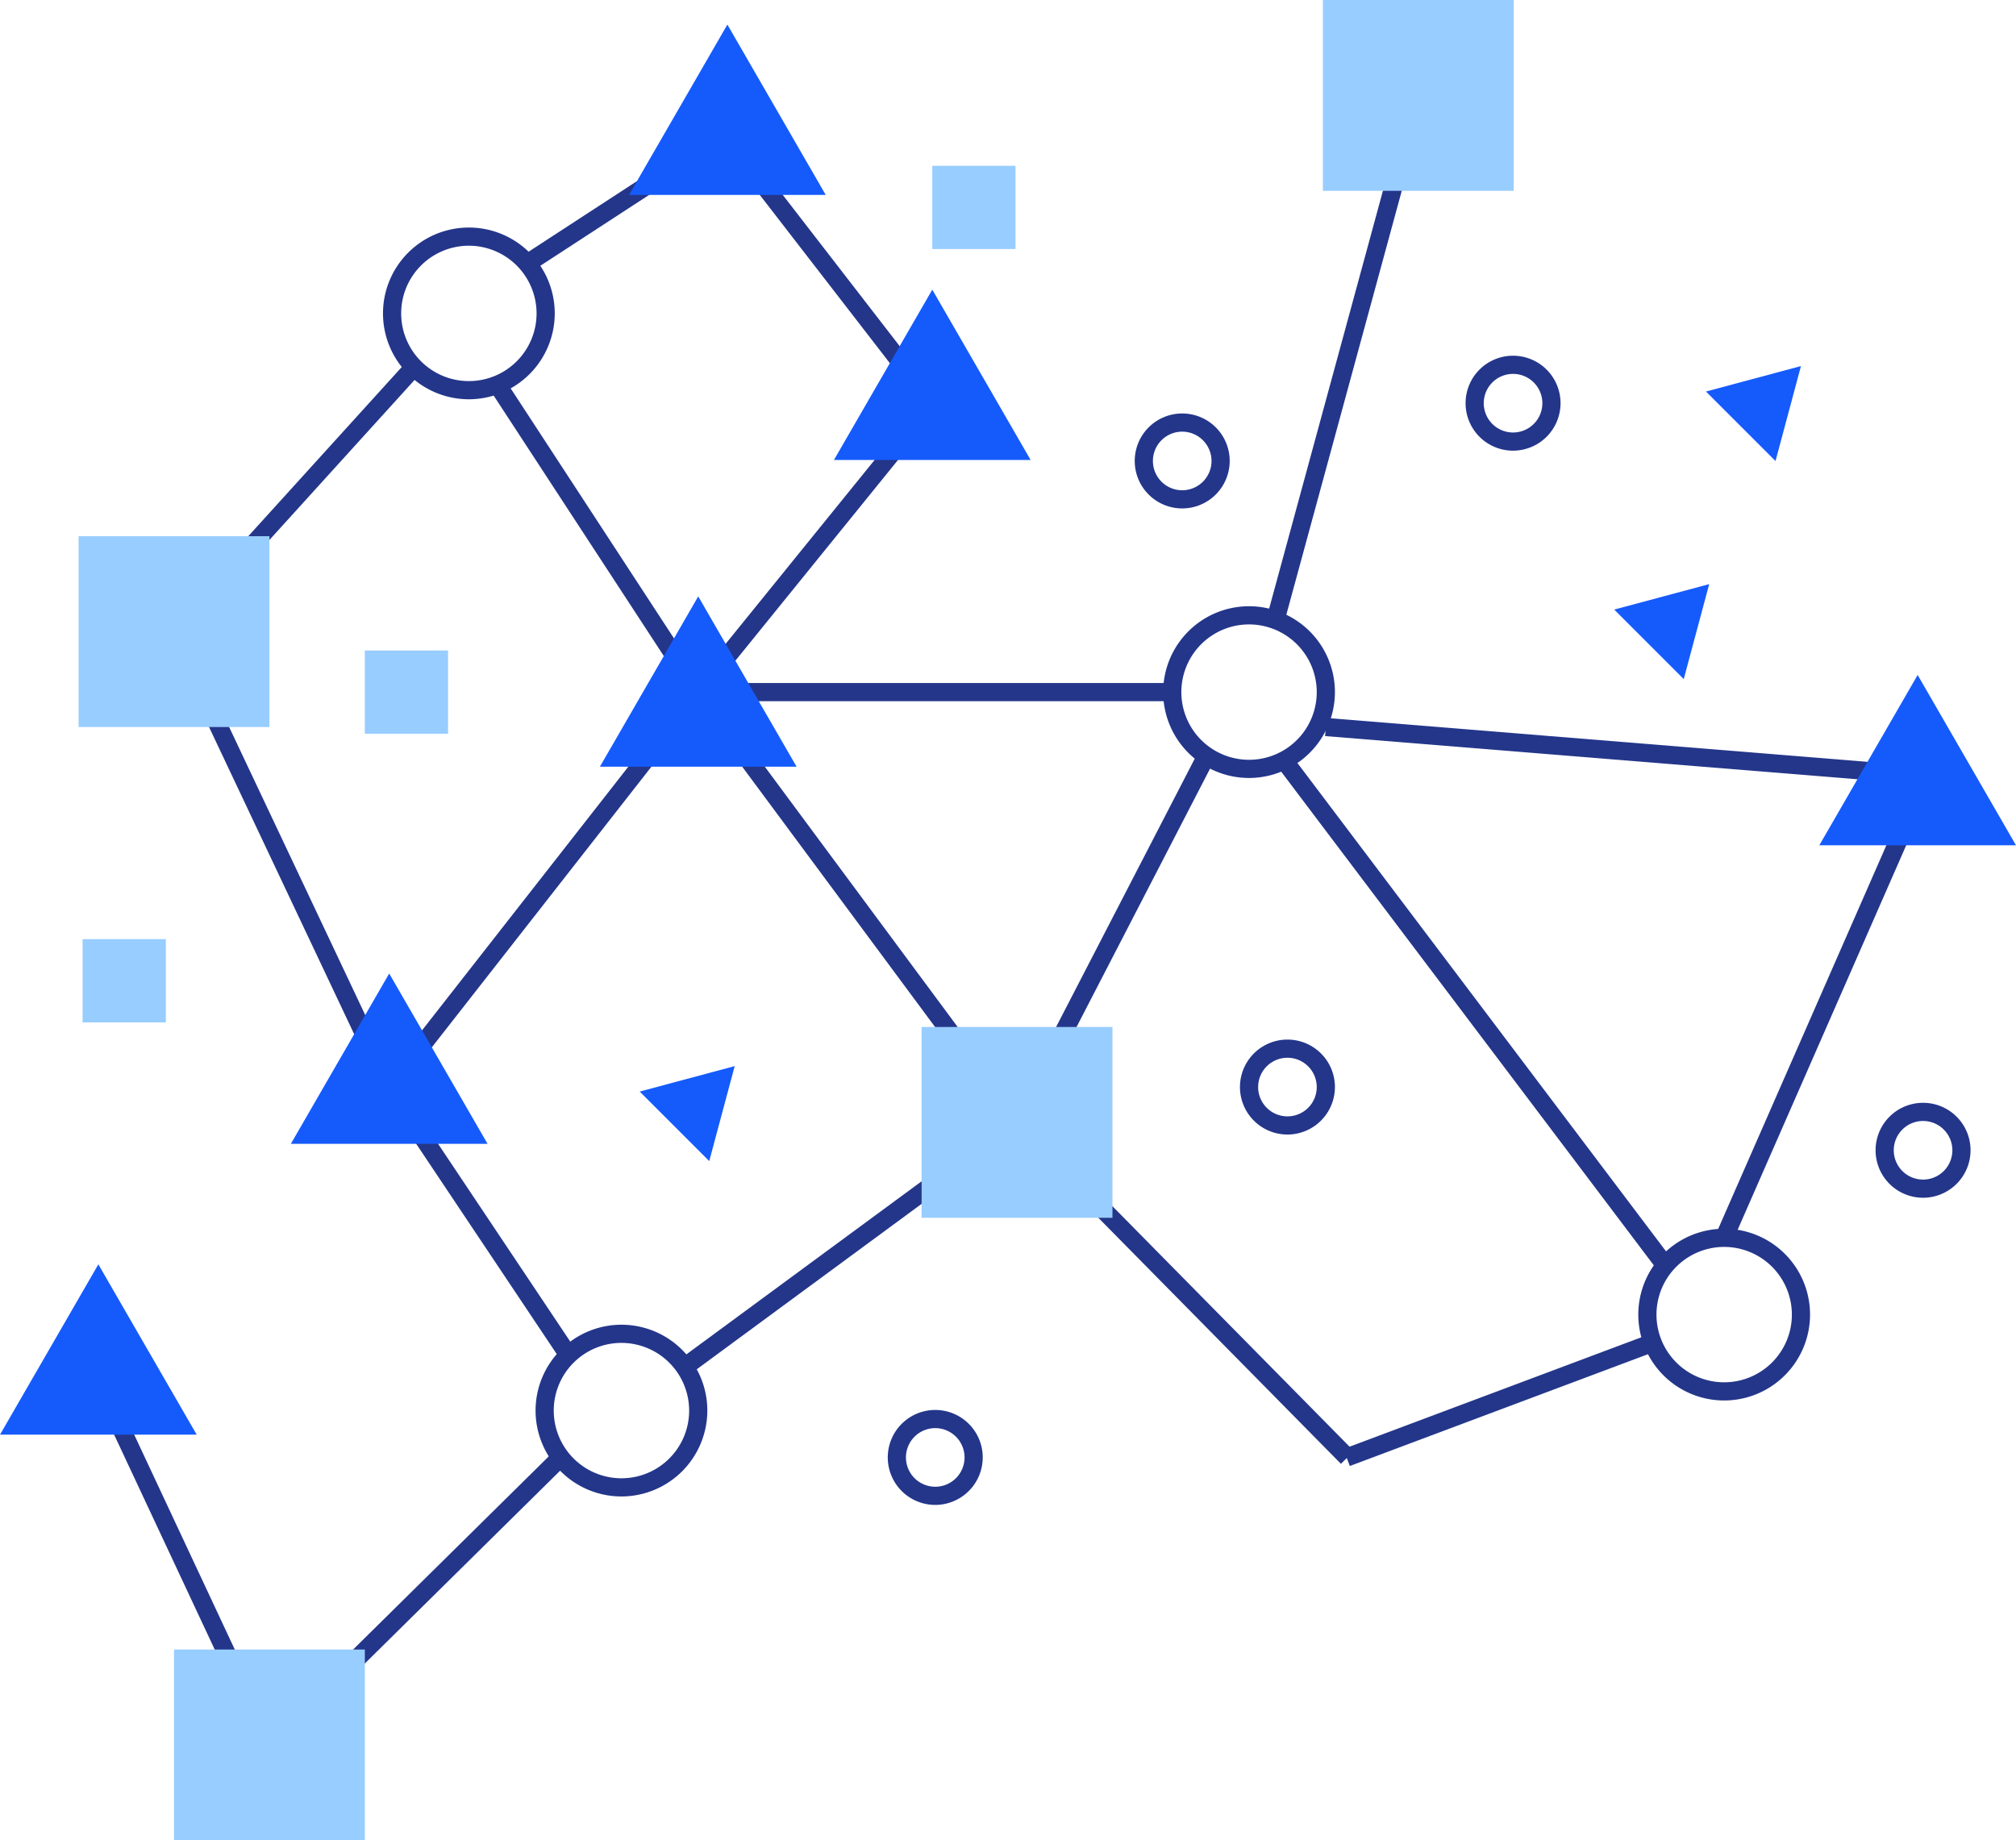 <svg id="Layer_1" data-name="Layer 1" xmlns="http://www.w3.org/2000/svg" viewBox="0 0 887.2 809.983"><defs><style>.cls-1{fill:#24368a;}.cls-2{fill:#155bfb;}.cls-3{fill:#98cdff;}</style></defs><title>kumuluz-bg-shapes</title><rect class="cls-1" x="77.37" y="600.783" width="8" height="175.483" transform="translate(-284.218 99.43) rotate(-25.083)"/><rect class="cls-1" x="361.192" y="45.395" width="8" height="147.455" transform="translate(3.402 248.21) rotate(-37.702)"/><rect class="cls-1" x="223.48" y="83.272" width="105.142" height="8" transform="translate(-2.893 164.803) rotate(-33.077)"/><rect class="cls-1" x="692.328" y="439.126" width="222.037" height="8" transform="translate(74.976 1000.98) rotate(-66.329)"/><rect class="cls-1" x="588.387" y="612.243" width="143.541" height="8" transform="matrix(0.936, -0.351, 0.351, 0.936, -174.414, 271.2)"/><rect class="cls-1" x="516.268" y="464.183" width="8" height="207.082" transform="translate(-248.801 528.708) rotate(-44.593)"/><rect class="cls-1" x="644.969" y="306.583" width="8" height="278.451" transform="translate(-137.589 480.921) rotate(-37.043)"/><rect class="cls-1" x="711.696" y="198.057" width="8" height="265.317" transform="translate(328.163 1017.31) rotate(-85.36)"/><rect class="cls-1" x="283.62" y="543.812" width="181.622" height="8" transform="translate(-251.817 328.471) rotate(-36.345)"/><rect class="cls-1" x="373.428" y="281.462" width="8" height="235.683" transform="translate(-163.538 303.123) rotate(-36.532)"/><rect class="cls-1" x="276.961" y="237.035" width="163.64" height="8" transform="translate(-54.344 368.117) rotate(-50.992)"/><rect class="cls-1" x="398.474" y="409.352" width="181.535" height="8" transform="translate(-102.569 658.257) rotate(-62.675)"/><rect class="cls-1" x="307.281" y="300.614" width="208.607" height="8"/><rect class="cls-1" x="259.089" y="156.156" width="8" height="161.613" transform="translate(-86.762 182.454) rotate(-33.153)"/><rect class="cls-1" x="128.926" y="387.529" width="220.71" height="8" transform="translate(-216.528 338.722) rotate(-51.961)"/><rect class="cls-1" x="92.596" y="700.724" width="180.097" height="8" transform="translate(-442.465 331.585) rotate(-44.637)"/><rect class="cls-1" x="206.707" y="466.483" width="8" height="141.909" transform="translate(-263.104 207.681) rotate(-33.755)"/><rect class="cls-1" x="119.928" y="267.368" width="8" height="221.7" transform="translate(-149.691 89.186) rotate(-25.289)"/><rect class="cls-1" x="50.784" y="215.776" width="157.193" height="8" transform="translate(-120.33 167.951) rotate(-47.79)"/><rect class="cls-1" x="474.435" y="152.407" width="237.16" height="8" transform="translate(286.314 687.504) rotate(-74.769)"/><polygon class="cls-2" points="350.562 337.445 307.281 262.48 264 337.445 350.562 337.445"/><polygon class="cls-2" points="312.123 511.028 323.325 469.222 281.519 480.424 312.123 511.028"/><polygon class="cls-2" points="740.983 298.894 752.185 257.088 710.379 268.29 740.983 298.894"/><polygon class="cls-2" points="781.365 202.922 792.566 161.116 750.76 172.318 781.365 202.922"/><polygon class="cls-2" points="453.562 202.445 410.281 127.48 367 202.445 453.562 202.445"/><polygon class="cls-2" points="363.384 85.778 320.103 10.813 276.823 85.778 363.384 85.778"/><polygon class="cls-2" points="887.2 372.034 843.92 297.069 800.639 372.034 887.2 372.034"/><polygon class="cls-2" points="214.562 503.433 171.281 428.468 128 503.433 214.562 503.433"/><polygon class="cls-2" points="86.562 631.433 43.281 556.468 0 631.433 86.562 631.433"/><path class="cls-1" d="M549.68,342.407a37.792,37.792,0,1,1,37.792-37.792A37.835,37.835,0,0,1,549.68,342.407Zm0-67.585a29.792,29.792,0,1,0,29.792,29.792A29.826,29.826,0,0,0,549.68,274.822Z"/><path class="cls-1" d="M520.268,223.776a20.896,20.896,0,1,1,20.896-20.896A20.92,20.92,0,0,1,520.268,223.776Zm0-33.792a12.896,12.896,0,1,0,12.896,12.896A12.911,12.911,0,0,0,520.268,189.984Z"/><path class="cls-1" d="M665.866,198.353a20.896,20.896,0,1,1,20.896-20.896A20.92,20.92,0,0,1,665.866,198.353Zm0-33.792a12.896,12.896,0,1,0,12.896,12.896A12.911,12.911,0,0,0,665.866,164.56Z"/><path class="cls-1" d="M411.584,662.353a20.896,20.896,0,1,1,20.896-20.896A20.92,20.92,0,0,1,411.584,662.353Zm0-33.792a12.896,12.896,0,1,0,12.896,12.896A12.911,12.911,0,0,0,411.584,628.56Z"/><path class="cls-1" d="M566.576,499.341a20.896,20.896,0,1,1,20.896-20.896A20.92,20.92,0,0,1,566.576,499.341Zm0-33.792a12.896,12.896,0,1,0,12.896,12.896A12.911,12.911,0,0,0,566.576,465.548Z"/><path class="cls-1" d="M846.301,527.166a20.896,20.896,0,1,1,20.896-20.896A20.92,20.92,0,0,1,846.301,527.166Zm0-33.792a12.896,12.896,0,1,0,12.896,12.896A12.911,12.911,0,0,0,846.301,493.373Z"/><path class="cls-1" d="M206.34,175.731a37.792,37.792,0,1,1,37.792-37.792A37.835,37.835,0,0,1,206.34,175.731Zm0-67.585a29.792,29.792,0,1,0,29.792,29.792A29.826,29.826,0,0,0,206.34,108.146Z"/><path class="cls-1" d="M273.488,658.632a37.792,37.792,0,1,1,37.792-37.792A37.835,37.835,0,0,1,273.488,658.632Zm0-67.585a29.792,29.792,0,1,0,29.792,29.792A29.826,29.826,0,0,0,273.488,591.047Z"/><path class="cls-1" d="M758.774,616.389a37.792,37.792,0,1,1,37.792-37.792A37.835,37.835,0,0,1,758.774,616.389Zm0-67.585a29.792,29.792,0,1,0,29.792,29.792A29.826,29.826,0,0,0,758.774,548.804Z"/><rect class="cls-3" x="405.584" y="452" width="83.983" height="83.983" transform="translate(895.15 987.983) rotate(-180)"/><rect class="cls-3" x="76.575" y="726" width="83.983" height="83.983" transform="translate(237.133 1535.983) rotate(-180)"/><rect class="cls-3" x="36.347" y="413.352" width="36.63" height="36.63" transform="translate(109.325 863.335) rotate(-180)"/><rect class="cls-3" x="160.558" y="286.299" width="36.63" height="36.63" transform="translate(357.746 609.229) rotate(-180)"/><rect class="cls-3" x="410.281" y="72.978" width="36.63" height="36.63" transform="translate(857.192 182.587) rotate(-180)"/><rect class="cls-3" x="582.174" width="83.983" height="83.983" transform="translate(1248.331 83.983) rotate(-180)"/><rect class="cls-3" x="34.584" y="236" width="83.983" height="83.983" transform="translate(153.15 555.983) rotate(-180)"/></svg>
